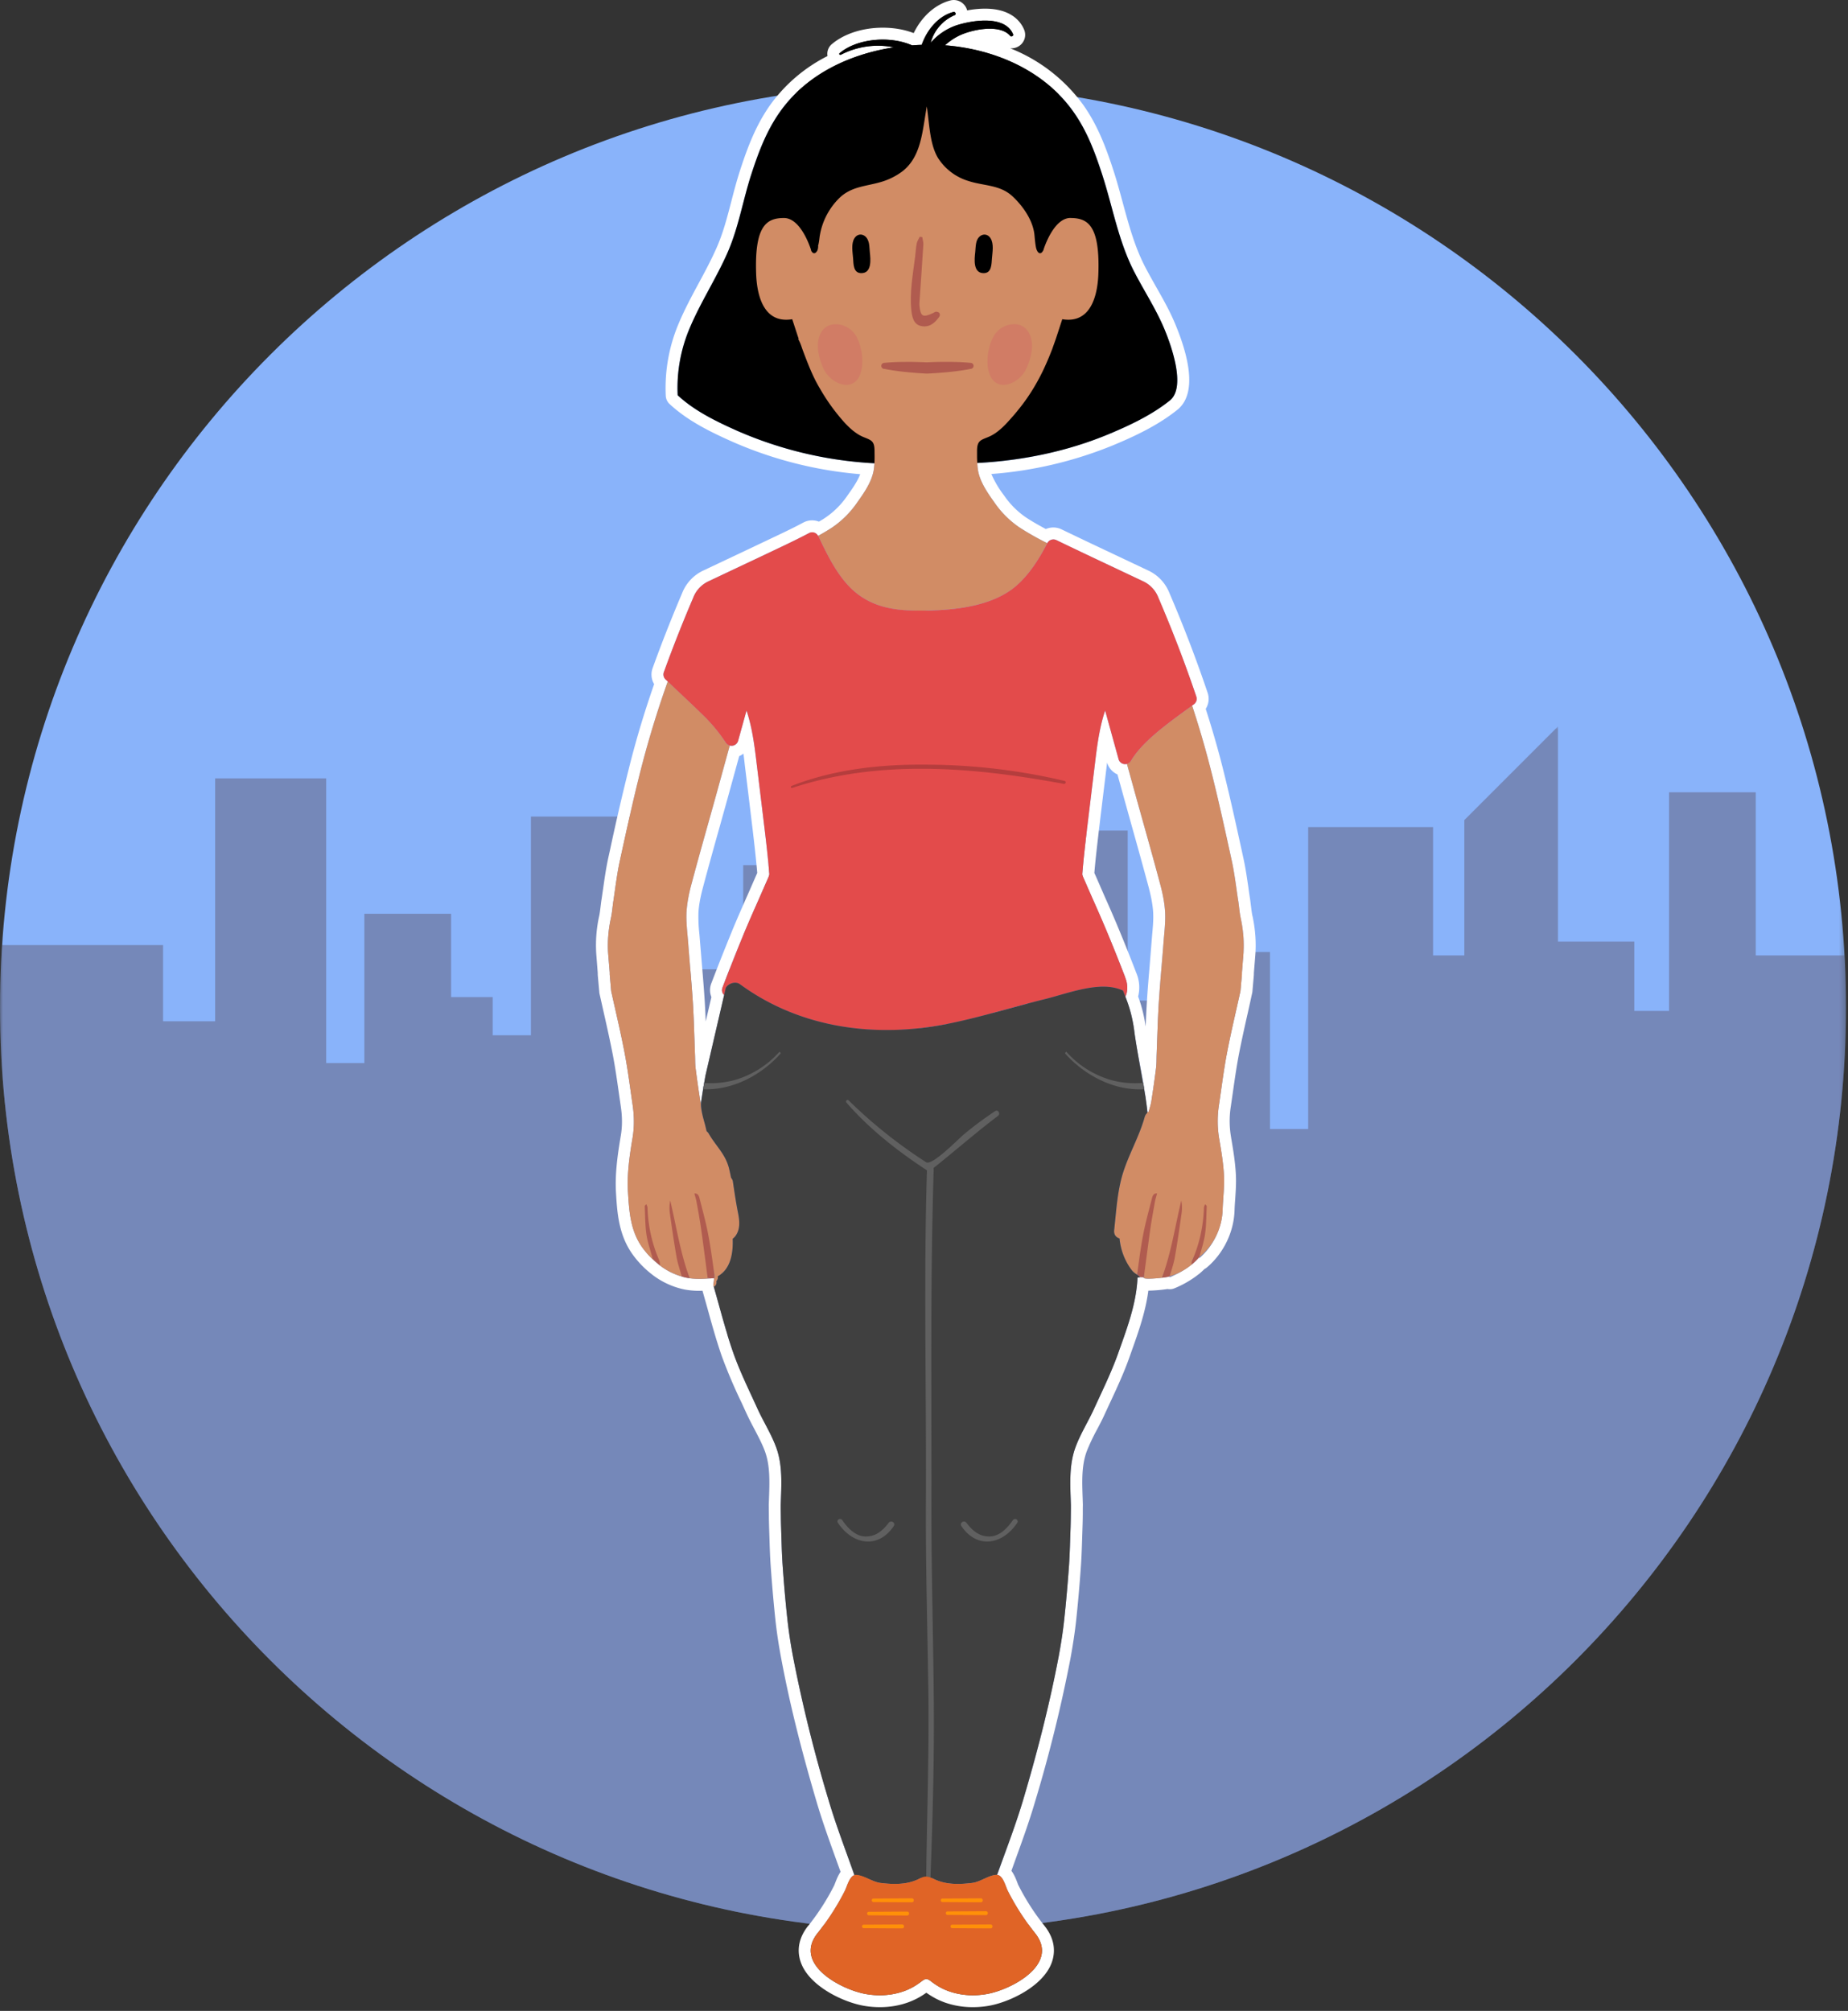 <svg width="307" height="334" viewBox="0 0 307 334" xmlns="http://www.w3.org/2000/svg" xmlns:xlink="http://www.w3.org/1999/xlink">
  <rect x="0" y="0" width="307" height="334" fill="#333333" stroke="none"/>
  <defs>
    <path id="a" d="M0 307V.33h306.67V307z"/>
    <path id="c" d="M0 .98V201h306.67V.98H0z"/>
  </defs>
  <g fill="none" fill-rule="evenodd">
    <g transform="translate(0 13.67)">
      <mask id="b" fill="#fff">
        <use xlink:href="#a"/>
      </mask>
      <path d="M306.67 153.67C306.67 68.98 238.02.33 153.33.33 68.65.33 0 68.98 0 153.67 0 238.35 68.65 307 153.33 307c84.69 0 153.34-68.65 153.34-153.33" fill="#89B3FA" mask="url(#b)"/>
    </g>
    <g opacity=".3" transform="translate(0 119.67)">
      <mask id="d" fill="#fff">
        <use xlink:href="#c"/>
      </mask>
      <path d="M153.33 201c84.69 0 153.34-68.65 153.34-153.33 0-2.9-.1-5.79-.25-8.65h-14.74v-27.1h-14.41v36.32h-5.77V36.72h-12.68V.98l-15.56 15.56v22.48h-5.19V17.7h-20.75v50.15h-6.34v-29.4h-9.22v15.57h-4.62v-7.5h-9.8V18.28h-16.71v30.55h-5.77v-9.8h-7.5v13.83h-4.6V37.88h-17.87V24.03h-11.43v17.3h-12.78V15.96H88.2v36.32h-6.35v-6.34h-6.91V32.1H60.53v24.8h-6.34V9.61H35.74v40.35h-8.65V37.3H.36C.13 40.72 0 44.18 0 47.67 0 132.35 68.65 201 153.33 201" fill="#472323" mask="url(#d)"/>
    </g>
    <g>
      <path d="M190.78 147.2c.32 1.22.7 2.8.79 4.34.06 1.16-.04 2.36-.16 3.63l-.1 1.23-.31 3.86c-.17 2.04-.35 4.08-.47 6.13a157.5 157.5 0 0 0-.2 4.1c-.3-1.94-.7-3.5-1.26-4.97a6.12 6.12 0 0 0-.3-3.92c-.87-2.25-1.81-4.64-2.8-7.01-.78-1.9-1.61-3.8-2.43-5.63l-1.5-3.44-.24-.53c.2-2.4.5-4.86.77-7.23l.04-.32.75-6.2.56-4.58c.26.9.9 1.6 1.72 1.97l1.1 3.98 1.32 4.74a845.4 845.4 0 0 1 2.72 9.86m-4.02-20.3a1.13 1.13 0 0 1-.94-.83l-2.23-8.07c-.98 2.94-1.36 6.05-1.72 9.06l-.48 3.93-.75 6.2-.04.32c-.29 2.5-.6 5.1-.8 7.64-.02.18.18.62.3.9l.12.26 1.5 3.44a243.96 243.96 0 0 1 5.2 12.55l.01.08c.4.93.49 2.25.02 3.15l-.03-.1.26.7c.7 1.77 1.06 3.6 1.3 5.48.4 2.87 1.02 5.7 1.5 8.56a68.2 68.2 0 0 1 .3 1.94l.11.76.25 1.74v.01c.05.03.11.04.17.06.16-.6.37-1.2.46-1.8.29-1.82.55-3.64.77-5.47.1-.73.08-1.49.1-2.24.12-2.89.19-5.78.37-8.67.2-3.32.53-6.64.78-9.96.13-1.7.35-3.41.26-5.12a23.65 23.65 0 0 0-.85-4.73c-1.31-4.88-2.7-9.75-4.05-14.62l-1.44-5.2a1.16 1.16 0 0 1-.45.03M117.24 169.66c-.04-1.09-.1-2.18-.16-3.27-.13-2.05-.3-4.1-.47-6.15l-.32-3.84-.1-1.23a25.45 25.45 0 0 1-.16-3.63c.09-1.53.47-3.12.8-4.33.87-3.27 1.78-6.53 2.7-9.8l1.34-4.8 1.93-7.02c.25-.1.49-.25.7-.42.1.71.18 1.43.26 2.14l.52 4.23.71 5.9.04.31c.28 2.38.56 4.83.77 7.24a48 48 0 0 1-.24.54l-1.45 3.32-.06.12c-.8 1.83-1.64 3.72-2.42 5.62a407.97 407.97 0 0 0-3.46 8.73 3.1 3.1 0 0 0 .01 2.29l-.94 4.05zm2.92-4.54a1.13 1.13 0 0 1-.14-1.08 245.8 245.8 0 0 1 5.86-14.28l1.5-3.44.12-.25c.13-.3.32-.73.3-.91-.2-2.55-.5-5.13-.8-7.64l-.04-.31-.75-6.21-.48-3.93c-.36-3.01-.73-6.12-1.72-9.06l-1.39 5.04a1.13 1.13 0 0 1-1.39.79l-2.27 8.24c-1.35 4.87-2.75 9.73-4.05 14.62a23.57 23.57 0 0 0-.86 4.73c-.1 1.7.14 3.42.27 5.12.25 3.32.57 6.64.78 9.96.18 2.89.24 5.78.35 8.67.04.75.02 1.5.1 2.24.24 1.83.5 3.65.78 5.46.03.17.08.34.12.5l.01-.26c.1-.74.21-1.48.33-2.21l.18-1.03.23-1.26 3.37-14.53-.28 1.18-.13-.15z" fill="#FFF"/>
      <path d="M206.55 158.61l-.24 2.92v.32l-.24 2.76c-.75 3.43-1.58 6.85-2.24 10.3-.54 2.84-.9 5.72-1.32 8.58a17.4 17.4 0 0 0 0 5.47c.35 2.08.71 4.17.82 6.26.1 1.9-.16 3.81-.22 5.72-.1 3.04-1.58 6.1-3.9 8.06l.03-.21-.02.02c-.2.23-.4.45-.62.65l-.05.05c-.2.2-.4.38-.62.55-1.07.87-2.26 1.51-3.61 2.1a.37.37 0 0 1 0-.17.9.9 0 0 1-.17.06h-.04l-.23.06h-.04c-1.16.2-3.84.42-3.8.15 0-.02-.02-.03-.03-.05-.06-.1-.36-.09-.63-.07l-.24.03-.17.03c-.18 4.32-1.75 8.44-3.18 12.48-1.12 3.18-2.62 6.22-4.03 9.3-.97 2.12-2.24 4.12-3.06 6.3-1.16 3.08-.9 6.4-.8 9.67v.65c-.01 1.02-.02 2.04-.05 3.06-.08 2.13-.12 4.28-.27 6.4-.21 3.01-.47 6.02-.8 9.01a80.51 80.51 0 0 1-.91 6.08 240.57 240.57 0 0 1-5.88 23.74c-1.26 4.23-2.85 8.36-4.32 12.52.96.07 1.4 1.95 1.74 2.62a40.56 40.56 0 0 0 4.53 7.04c-.48-.6-1.3-1.63.01.02 4.12 5.15-3.89 9.35-7.93 10.09-2.14.39-4.34.28-6.4-.45-1.12-.4-2.04-.94-2.97-1.66-.62-.48-.92-.47-1.53 0-.93.72-1.85 1.26-2.97 1.66-2.05.73-4.26.84-6.4.45-4.04-.74-12.04-4.94-7.93-10.09 1.32-1.65.5-.62.01-.02a40.45 40.45 0 0 0 4.53-7.04c.32-.64.74-2.33 1.58-2.58-1.47-4.18-3.07-8.31-4.32-12.56a240.3 240.3 0 0 1-5.88-23.74 80 80 0 0 1-.92-6.08c-.33-3-.59-6-.8-9-.15-2.13-.19-4.28-.26-6.41-.04-1.02-.04-2.04-.06-3.06v-.65c.1-3.26.37-6.59-.8-9.66-.82-2.19-2.09-4.19-3.06-6.32-1.4-3.07-2.9-6.1-4.03-9.3-.32-.9-.62-1.83-.9-2.76l-.14-.45c-.77-2.56-1.45-5.16-2.2-7.74l-.07-.28.08-.6c.03-.19.04-.37.03-.55l-.64.05c-1.3.09-2.6.14-3.87-.1a10.87 10.87 0 0 1-4.44-2.03l-.05-.05a14 14 0 0 1-2.82-2.84c-2.05-2.78-2.27-6.03-2.47-9.36-.18-3.03.27-6.02.77-9 .3-1.84.27-3.66 0-5.47-.42-2.86-.78-5.74-1.32-8.57-.66-3.46-1.48-6.88-2.24-10.31l-.24-2.76v-.32l-.24-2.92c-.17-2.04 0-4.07.43-6.1.21-.94.27-1.92.42-2.87.34-2.25.6-4.5 1.09-6.72 1.2-5.46 2.37-10.93 3.79-16.33a168.2 168.2 0 0 1 4.15-13.4l-.37-.35a1.13 1.13 0 0 1-.28-1.2 234 234 0 0 1 4.87-12.34 4.94 4.94 0 0 1 2.43-2.69c2.06-.98 4.12-1.96 6.2-2.93l6.6-3.13c1.3-.62 2.68-1.3 4.01-2a1.13 1.13 0 0 1 .89-.08c.27.1.49.29.63.54.8-.45 1.59-.91 2.35-1.41a15.89 15.89 0 0 0 4.16-4.17c1.14-1.6 2.4-3.41 2.73-5.38a13.94 13.94 0 0 0 .11-1.1 65.36 65.36 0 0 1-22.8-5.4c-3.45-1.54-7.1-3.3-9.88-5.9-.2-3.82.51-7.64 2-11.16 1.81-4.3 4.39-8.23 6.27-12.5 1.84-4.17 2.56-8.72 3.96-13.04 1.2-3.68 2.5-7.17 4.74-10.34 4.4-6.25 11.56-9.6 18.96-10.74l-.03-.01a13.4 13.4 0 0 0-8.8 1.24c-.16.08-.35-.13-.2-.26 2.82-2.4 8.24-2.98 12.04-1.3.53-.05 1.06-.07 1.6-.1.9-2.57 2.84-4.82 5.27-5.45.3-.08.52.39.22.52a6.96 6.96 0 0 0-4 4.59 9.97 9.97 0 0 1 4.28-2.9c2.61-.83 8.06-1.73 9.41 1.5.11.25-.3.48-.47.27-1.75-2.11-6.76-1.03-8.88.15-.75.41-1.4.89-1.97 1.4 8.25.63 16.52 4.2 21.37 11.09 2.24 3.17 3.55 6.66 4.74 10.34 1.78 5.47 2.7 11.08 5.36 16.24 1.6 3.12 3.54 6.05 4.91 9.3l.02.03c1.17 2.8 3.7 9.8.96 12-2.99 2.4-6.66 4.13-10.18 5.6a65.73 65.73 0 0 1-21.82 4.78c.02.39.05.77.12 1.15.31 1.97 1.58 3.78 2.72 5.38a15.88 15.88 0 0 0 4.17 4.17 46 46 0 0 0 4.63 2.62v-.01a1.13 1.13 0 0 1 1.51-.5l1.73.84c2.2 1.05 4.4 2.1 6.61 3.13l6.2 2.93a4.95 4.95 0 0 1 2.42 2.7c2.47 5.8 4.53 11.16 6.29 16.4.16.46 0 .97-.4 1.26l-.3.23c1.02 3.1 1.95 6.23 2.78 9.39 1.42 5.4 2.6 10.87 3.8 16.33.48 2.21.74 4.47 1.09 6.72.14.95.2 1.93.4 2.88.45 2.02.61 4.05.44 6.1m1.5-6.53c-.1-.49-.16-1.02-.23-1.59l-.15-1.17c-.1-.64-.2-1.28-.28-1.92-.24-1.6-.47-3.27-.84-4.92l-.3-1.38c-1.08-4.94-2.2-10.04-3.5-15.03a161.8 161.8 0 0 0-2.45-8.34c.5-.78.63-1.75.32-2.67a222.16 222.16 0 0 0-6.34-16.55 6.93 6.93 0 0 0-3.4-3.7l-6.2-2.93a1137.8 1137.8 0 0 1-8.32-3.96 3.13 3.13 0 0 0-2.62-.06c-1.3-.7-2.35-1.3-3.3-1.93a13.84 13.84 0 0 1-3.64-3.65 16.79 16.79 0 0 1-2.11-3.56 66.6 66.6 0 0 0 20.24-4.78c3.43-1.43 7.38-3.25 10.65-5.88 3.5-2.8 1.72-9.33-.39-14.36-.9-2.15-2.05-4.16-3.15-6.1-.62-1.1-1.25-2.22-1.83-3.33-1.7-3.3-2.65-6.8-3.66-10.5-.48-1.78-.98-3.62-1.57-5.44-1.36-4.2-2.73-7.65-5-10.88a27.42 27.42 0 0 0-12.16-9.44l.2.01c.76 0 1.5-.39 1.91-1.02.42-.62.49-1.4.2-2.09-.54-1.3-2.12-3.48-6.48-3.48-1.06 0-2.1.12-2.98.29a2.3 2.3 0 0 0-2.78-1.66c-2.53.66-4.78 2.69-6.1 5.43-1.55-.6-3.31-.9-5.14-.9-3.33 0-6.41 1-8.46 2.73a2.1 2.1 0 0 0-.72 1.98 26.29 26.29 0 0 0-9.54 8.15c-2.27 3.23-3.64 6.68-5 10.88-.55 1.7-1 3.41-1.43 5.08-.71 2.73-1.38 5.32-2.47 7.77-.86 1.95-1.86 3.82-2.93 5.8-1.16 2.15-2.36 4.38-3.35 6.73a27.5 27.5 0 0 0-2.15 12.03c.03.51.25 1 .63 1.35 3.07 2.86 6.99 4.73 10.42 6.26a66.44 66.44 0 0 0 21.25 5.4c-.46 1.21-1.32 2.43-2.1 3.52a13.86 13.86 0 0 1-4.75 4.36l-.15-.05a3.11 3.11 0 0 0-2.44.2c-1.3.7-2.66 1.36-3.94 1.97l-6.6 3.13-6.2 2.93a6.93 6.93 0 0 0-3.4 3.7 236.2 236.2 0 0 0-4.9 12.45c-.33.9-.22 1.87.25 2.66-1.5 4.3-2.74 8.39-3.8 12.45a373.4 373.4 0 0 0-3.51 15l-.31 1.41c-.36 1.65-.6 3.32-.83 4.93l-.28 1.91c-.07.4-.11.79-.16 1.18-.07.56-.13 1.1-.23 1.59a22.2 22.2 0 0 0-.47 6.67l.22 2.83v.22l.01.21.25 2.75c0 .09.02.17.03.25l.7 3.12c.53 2.34 1.07 4.76 1.53 7.14.38 2 .68 4.1.97 6.12l.34 2.37c.26 1.73.26 3.32 0 4.85-.53 3.17-.98 6.28-.8 9.45.2 3.34.43 7.12 2.87 10.42a16 16 0 0 0 3.21 3.25l.06.05a13.18 13.18 0 0 0 5.25 2.38 13.05 13.05 0 0 0 2.98.2l.83 2.94c.43 1.57.87 3.15 1.34 4.71l.14.47c.3.95.6 1.9.93 2.84a87 87 0 0 0 3.25 7.63l.84 1.83c.42.9.87 1.77 1.32 2.61.64 1.23 1.25 2.38 1.7 3.58.9 2.4.8 5.09.7 7.94l-.04 1.04.02 1.6c0 .71.02 1.44.04 2.16l.05 1.56c.05 1.6.1 3.27.22 4.92.24 3.33.5 6.3.8 9.08.22 1.96.53 4 .95 6.23 1.37 7.3 3.25 14.9 5.92 23.93.92 3.1 2.03 6.18 3.1 9.15l.83 2.3c-.41.6-.67 1.27-.88 1.81l-.17.43a38.47 38.47 0 0 1-4.3 6.7l-.06.06c-1.93 2.45-1.7 4.69-1.16 6.13 1.44 3.86 6.9 6.47 10.33 7.1.93.17 1.86.25 2.78.25 1.62 0 3.18-.26 4.64-.78 1.08-.39 2.07-.9 3.07-1.62 1 .71 1.98 1.23 3.06 1.62 1.47.52 3.03.78 4.64.78.92 0 1.86-.08 2.79-.25 3.42-.63 8.88-3.24 10.32-7.1.54-1.45.78-3.7-1.19-6.17a38.63 38.63 0 0 1-4.32-6.72c-.06-.1-.11-.26-.18-.43-.2-.54-.5-1.32-.99-1.98l.76-2.11c1.08-2.98 2.19-6.06 3.11-9.17a239.56 239.56 0 0 0 5.93-23.93c.41-2.23.72-4.27.94-6.23.3-2.8.57-5.77.8-9.08.12-1.66.17-3.33.22-4.94l.05-1.54c.03-.74.04-1.47.05-2.2v-.9l.01-.74-.03-.97c-.1-2.85-.21-5.53.7-7.93a32.6 32.6 0 0 1 1.7-3.58c.44-.84.9-1.7 1.3-2.61l.84-1.81c1.15-2.46 2.33-5 3.26-7.65l.33-.93c1.15-3.22 2.32-6.53 2.78-10.04a23.77 23.77 0 0 0 3.19-.27 1.98 1.98 0 0 0 1.14-.12 16.57 16.57 0 0 0 4.08-2.38h.01a12.74 12.74 0 0 0 .9-.82c.14-.07.28-.16.4-.26 2.77-2.34 4.5-5.9 4.6-9.52.02-.66.07-1.33.12-1.99.08-1.25.17-2.55.1-3.89-.1-2.06-.44-4.09-.77-6.05l-.07-.44a15.42 15.42 0 0 1 0-4.85l.34-2.35c.29-2.03.59-4.13.97-6.14.46-2.38 1-4.8 1.53-7.14a482.74 482.74 0 0 0 .74-3.37l.24-2.75.01-.21v-.22l.23-2.82c.18-2.18.03-4.37-.47-6.69" fill="#FFF"/>
      <path d="M205.7 149.64c-.34-2.25-.6-4.5-1.08-6.72-1.2-5.46-2.38-10.92-3.8-16.33-.83-3.16-1.76-6.29-2.78-9.4-.39.3-.77.58-1.18.87-3.2 2.34-7.18 5.25-8.97 8.3-.16.25-.4.44-.68.51l1.44 5.21c1.35 4.87 2.74 9.73 4.04 14.62.42 1.55.77 3.15.86 4.73.1 1.7-.13 3.42-.26 5.12-.25 3.32-.58 6.64-.78 9.96-.18 2.89-.25 5.78-.36 8.67-.03.75-.01 1.5-.1 2.24-.23 1.83-.5 3.65-.78 5.46-.1.62-.3 1.21-.46 1.81l-.18-.05-.06.22c-.19.17-.34.4-.42.7-.9 3.26-2.65 6.17-3.64 9.41-.9 3-1.08 6.27-1.42 9.36-.08.76.34 1.2.89 1.37.25 2.04.91 3.92 2.08 5.33.24.3.56.5.85.7.3-2.34 1.47-2.24 1.1.48 0 .3 2.14.15 3.42-.03l-.4.05c1.53-4.14 1.58-1.27 1.28-.24a10.65 10.65 0 0 0 3.62-1.92c.02-.24.03-.5.12-.7 1.22-2.78 1.51-1.8 1.17-.56a10.55 10.55 0 0 0 3.89-7.87c.06-1.9.32-3.81.22-5.72-.1-2.09-.47-4.18-.82-6.26a17.4 17.4 0 0 1 0-5.47c.42-2.86.78-5.74 1.32-8.57.66-3.46 1.49-6.88 2.24-10.31l.25-2.76v-.32l.23-2.92c.17-2.04 0-4.07-.43-6.1-.2-.94-.27-1.92-.41-2.87z" fill="#D18C65"/>
      <path d="M188.45 45.2c-2.67-5.17-3.58-10.78-5.36-16.24-1.2-3.69-2.5-7.18-4.74-10.35-4.85-6.9-13.12-10.46-21.37-11.08.57-.52 1.22-1 1.97-1.41 2.12-1.18 7.13-2.26 8.88-.15.18.2.58-.02.47-.28-1.35-3.22-6.8-2.32-9.4-1.48a9.97 9.97 0 0 0-4.29 2.89 6.96 6.96 0 0 1 4-4.59c.3-.13.09-.6-.22-.52-2.43.63-4.37 2.88-5.27 5.46-.54.02-1.07.04-1.6.08-3.8-1.67-9.22-1.09-12.04 1.3-.15.14.04.35.2.27a13.4 13.4 0 0 1 8.8-1.24c-7.37 1.14-14.53 4.5-18.93 10.75-2.23 3.17-3.54 6.66-4.74 10.35-1.4 4.31-2.12 8.86-3.96 13.03-1.88 4.27-4.46 8.2-6.27 12.5a25.37 25.37 0 0 0-2 11.16c2.79 2.6 6.43 4.36 9.88 5.9a65.34 65.34 0 0 0 22.8 5.4c.02-.36 17.06-.4 17.08-.05 7.47-.4 14.91-1.9 21.82-4.78 3.52-1.47 7.2-3.2 10.18-5.6 2.75-2.2.22-9.2-.96-12-1.39-3.28-3.32-6.21-4.93-9.33z" fill="#000"/>
      <path d="M177.84 36.2c-2.55 0-4.1 4.12-4.46 5.19v.02l-.08.23h-.02c-.1.19-.25.4-.46.42-.37.04-.57-.51-.57-.51-.2-.34-.31-1.54-.4-2.52-.24-2.45-1.94-4.85-3.7-6.47-2.04-1.87-4.7-1.68-7.17-2.47a9.12 9.12 0 0 1-5.12-3.8c-1.46-2.36-1.46-5.93-1.9-8.61-.24 1.38-.43 2.78-.69 4.16-.49 2.58-1.28 5.07-3.47 6.7a11.13 11.13 0 0 1-3.46 1.69c-2.57.75-4.99.73-7 2.76a11.38 11.38 0 0 0-3.17 6.27c-.03.17-.1 1.05-.28 1.62h.03s0 .25-.06.5l-.02.06a.7.7 0 0 1-.13.29c-.1.16-.23.3-.41.33-.38.04-.58-.51-.58-.51h.03c-.23-.72-1.8-5.34-4.51-5.34-2.88 0-4.88 1.25-4.63 9.16.08 2.58.73 8.52 6 7.65l1.06 3.24-.04.12c.36.59.56 1.35.78 1.92.81 2.14 1.6 4.23 2.78 6.2a32.76 32.76 0 0 0 4.2 5.79c.44.46.88.89 1.35 1.27l.15.11c.17.13.34.26.52.37l.25.16c.24.14.5.27.76.38 1.28.53 1.83.61 1.86 2.2l.01 1.06v.04c0 .72-.03 1.45-.14 2.17-.32 1.97-1.59 3.78-2.73 5.38a15.92 15.92 0 0 1-4.16 4.17c-.76.5-1.55.96-2.35 1.4 0 .03.03.04.04.06 1.43 2.98 3.05 6.37 5.46 8.7 3.36 3.22 7.44 3.67 11.35 3.67.41 0 .82 0 1.24-.02 4.6-.1 11.18-.68 15.14-4.38 1.76-1.65 3.25-3.75 4.84-6.81a46.41 46.41 0 0 1-4.63-2.62 15.89 15.89 0 0 1-4.17-4.17c-1.14-1.6-2.4-3.41-2.72-5.38a18.87 18.87 0 0 1-.15-2.21v-1.07c.04-1.58.6-1.66 1.87-2.19 1.78-.72 3.15-2.38 4.38-3.78l.72-.88a31.22 31.22 0 0 0 2.92-4.32l.12-.21.07-.13c.45-.81.86-1.64 1.24-2.48l.03-.07c.38-.83.73-1.68 1.06-2.53v-.02l.05-.1.64-1.8 1.06-3.24c5.27.87 5.92-5.07 6-7.65.25-7.91-1.75-9.16-4.63-9.16M121.75 196.22a1.1 1.1 0 0 0-.3-.59c-.1-.54-.22-1.08-.35-1.62-.61-2.36-2.18-3.67-3.34-5.69a1.5 1.5 0 0 0-.37-.43l-.15-.63c-.25-1.1-.84-2.69-.8-3.87-.03-.17-.08-.34-.1-.5a171.9 171.9 0 0 1-.78-5.47c-.1-.73-.07-1.49-.1-2.24-.12-2.89-.18-5.78-.36-8.67-.21-3.32-.53-6.64-.78-9.96-.13-1.7-.36-3.41-.27-5.12.1-1.58.44-3.18.86-4.73 1.3-4.89 2.7-9.75 4.05-14.62l2.27-8.24c-.27-.08-.5-.24-.66-.49a27.32 27.32 0 0 0-4.04-4.83c-1.03-1.01-2.09-2-3.14-3a270.9 270.9 0 0 1-2.46-2.33 168.2 168.2 0 0 0-4.15 13.4c-1.42 5.4-2.6 10.87-3.8 16.33-.48 2.21-.74 4.47-1.08 6.72-.15.95-.2 1.93-.42 2.88-.43 2.02-.6 4.05-.43 6.1l.24 2.91v.32l.24 2.76c.76 3.43 1.58 6.85 2.24 10.3.54 2.84.9 5.72 1.32 8.58.27 1.81.3 3.63 0 5.47-.5 2.98-.95 5.97-.77 9 .2 3.33.42 6.58 2.47 9.36a14.07 14.07 0 0 0 2.8 2.83l-1.16-1.1c-.36-1.33 1.2.88 1.23 1.16a11.2 11.2 0 0 0 3.6 1.8c-.3-1.03-.24-3.87 1.31.28l-.47-.06c1.28.25 2.58.2 3.87.1a.75.75 0 0 0-.4-.07c-.37-2.74.8-2.87 1.09-.63.05.4-.01.8-.08 1.2l-.08.61.08.28c.37-.15.5-.57.43-.94.2-.2.3-.5.23-.79 2.08-1.16 2.58-3.7 2.48-6.24a2 2 0 0 0 .46-.46c.83-1.13.7-2.53.41-3.85-.34-1.82-.59-3.52-.84-5.22z" fill="#D18C65"/>
      <path d="M153.27 54.2c1.05.12 1.84-.42 2.46-1.19.26-.32.63-.67.25-1.1-.55-.28-.64-.07-1 .1-1.68.77-2.05.58-2.24-1.26-.02-.24 0-.48.02-.73.21-3.12.44-6.24.63-9.37.03-.42-.11-.85-.18-1.27l-.42-.05c-.17.36-.42.72-.5 1.1-.14.71-.17 1.44-.26 2.16-.37 3-.95 6-.63 9 .18 1.65.68 2.47 1.87 2.6" fill="#B05B4F"/>
      <path d="M144.35 40.4c-.04-.18-.1-.37-.18-.55-.44-1-1.61-1.25-2.23-.27-.57.9-.3 2.3-.22 3.32.07.94.02 2.45 1.34 2.47 1.81.03 1.57-2.31 1.44-3.48-.06-.49-.05-1-.15-1.48M163.44 45.37c1.32-.02 1.27-1.53 1.35-2.47.08-1.01.34-2.41-.23-3.32-.62-.98-1.78-.72-2.23.27-.08.18-.14.37-.17.56-.1.48-.1 1-.15 1.48-.14 1.17-.38 3.51 1.43 3.48" fill="#000"/>
      <path d="M138.9 53.85c-.93-.02-1.81.33-2.38 1.19-1.21 1.84-.53 4.5.36 6.34.7 1.43 2.56 2.83 4.22 2.49 1.5-.31 2-1.87 2.13-3.2a9.02 9.02 0 0 0-.95-4.76 4 4 0 0 0-3.39-2.06M164.07 60.67c.13 1.33.64 2.89 2.13 3.2 1.67.34 3.53-1.06 4.22-2.49.9-1.83 1.58-4.5.36-6.34a2.65 2.65 0 0 0-2.37-1.2 4 4 0 0 0-3.38 2.07 9.02 9.02 0 0 0-.96 4.76" fill="#D17C65"/>
      <path d="M146.87 61.26h.02s.89.2 2.23.37c.67.09 1.45.17 2.29.25l1.29.1.66.04.34.02.16.01H154.1c1.8-.09 3.58-.24 4.92-.42 1.34-.17 2.23-.36 2.23-.36h.01a.5.5 0 0 0-.05-1s-.9-.1-2.24-.14a63.41 63.41 0 0 0-4.93.05h-.27l-.34-.02-.66-.02-1.3-.03c-.84 0-1.62 0-2.3.02-1.34.04-2.24.14-2.24.14a.5.5 0 0 0-.05 1M118.66 211.63c-.3-2.24-.6-4.49-1.03-6.7-.39-2.02-.94-4-1.44-5.98-.1-.38-.29-.77-.84-.72.14.53.29.96.36 1.4.27 1.46.54 2.93.75 4.4.39 2.74.74 5.49 1.1 8.24.18-.02.3.02.4.07l.65-.05c.02.18 0 .36-.03.54.07-.4.13-.8.08-1.2M111.34 199.4a6.41 6.41 0 0 0-.06 2.13c.35 2.46.7 4.91 1.13 7.35.2 1.07.56 2.1.86 3.14.28.08.55.16.83.21l.47.06c-1.55-4.15-2.2-8.57-3.23-12.89M107.57 200.6c0-.2-.12-.38-.18-.58-.22.15-.29.27-.28.39.07 1.54.06 3.11.28 4.63.2 1.37.68 2.68 1.04 4.01l1.16 1.1.02.02.05.04c-.04-.28-.03-.59-.13-.84a23.65 23.65 0 0 1-1.96-8.76M191.86 199.62c.08-.43.22-.86.36-1.4-.54-.04-.73.35-.83.73-.5 1.99-1.06 3.96-1.45 5.97-.43 2.22-.73 4.47-1.02 6.71v.1c.17.12.35.25.5.41h-.04c.27-.02.57-.02.63.07.37-2.72.72-5.45 1.1-8.18.22-1.47.49-2.94.75-4.4M189.13 212.17h.01zM195.16 208.88c.44-2.44.78-4.9 1.13-7.35.1-.69.09-1.4-.05-2.13-1.03 4.3-1.68 8.7-3.21 12.83a14.82 14.82 0 0 0 1.08-.17l.04-.01a.9.9 0 0 0 .16-.06c.3-1.03.66-2.05.85-3.1M200.47 200.4c0-.1-.07-.23-.29-.38-.06.2-.17.39-.18.59-.1 3.06-.73 5.98-1.95 8.76-.1.2-.1.46-.12.7a11.6 11.6 0 0 0 1.29-1.25c.35-1.26.77-2.5.96-3.78.23-1.52.21-3.09.29-4.63" fill="#B05B4F"/>
      <path d="M198.74 115.7a219.79 219.79 0 0 0-6.29-16.4 4.94 4.94 0 0 0-2.42-2.69l-6.2-2.93a1105.2 1105.2 0 0 1-8.34-3.97 1.14 1.14 0 0 0-1.5.5l-.01.01c-1.59 3.06-3.08 5.16-4.84 6.8-3.96 3.71-10.54 4.29-15.14 4.4h-1.24c-3.91 0-8-.44-11.35-3.67-2.4-2.32-4.03-5.7-5.46-8.7l-.04-.04a1.12 1.12 0 0 0-.99-.6c-.18 0-.36.05-.53.14-1.33.7-2.71 1.38-4.01 2-2.2 1.05-4.4 2.1-6.6 3.13l-6.2 2.93a4.94 4.94 0 0 0-2.43 2.7c-1.8 4.2-3.43 8.36-4.87 12.34-.15.42-.04.88.28 1.2l.37.34c.81.79 1.63 1.56 2.46 2.34 1.05.99 2.1 1.98 3.14 3a27.28 27.28 0 0 1 4.04 4.82 1.14 1.14 0 0 0 2.05-.3l1.4-5.04c.98 2.94 1.35 6.05 1.71 9.06l.48 3.93.75 6.2.04.32c.3 2.5.6 5.1.8 7.64.02.18-.17.62-.3.9l-.11.26-1.51 3.44c-.81 1.82-1.64 3.7-2.42 5.59-1.2 2.9-2.34 5.84-3.44 8.69-.14.36-.09.76.14 1.08.04.05.1.1.13.15l.28-1.18c.19-.35.54-.61.94-.75a1.53 1.53 0 0 1 1.4.13c10.14 7.42 22.85 9.03 34.99 6.5 5.35-1.12 10.55-2.75 15.84-4.06 3.36-.84 8-2.64 11.52-1.82.47.1.9.26 1.3.44l.36.92.03.1c.47-.91.39-2.23-.02-3.16l-.01-.08c-.82-2.1-1.78-4.55-2.78-6.96-.77-1.88-1.6-3.77-2.41-5.6-.51-1.14-1.02-2.28-1.51-3.43l-.11-.25c-.13-.3-.33-.73-.31-.9.2-2.56.51-5.14.8-7.65l.04-.31.75-6.21.48-3.93c.36-3.01.74-6.12 1.72-9.06l2.23 8.07a1.13 1.13 0 0 0 2.07.28c1.79-3.05 5.77-5.96 8.97-8.3l1.18-.86.3-.22c.4-.3.56-.81.4-1.28" fill="#E34B4B"/>
      <path d="M131.6 130.87c14.68-4.82 30.2-3.43 45.14-.67.3.05.44-.4.13-.49a101.13 101.13 0 0 0-22.37-2.7c-7.75-.12-15.73.68-23 3.53-.2.08-.12.4.1.33" fill="#B53D3D"/>
      <path d="M190.28 182.12c-.06-.43-1.42-7.74-1.8-10.5a23.56 23.56 0 0 0-1.3-5.49l-.62-1.6c-.4-.18-.83-.33-1.3-.44-3.51-.82-8.16.98-11.52 1.82-5.3 1.31-10.5 2.94-15.84 4.05-12.14 2.54-24.85.93-34.98-6.49-.4-.3-.94-.3-1.41-.14-.4.15-.75.41-.94.76l-3.37 14.53c-.08.42-.64 3.76-.74 4.5-.06 1.45.53 3.05.78 4.14l.15.63c.14.11.27.25.37.43 1.16 2.02 2.73 3.33 3.34 5.7.13.53.25 1.07.35 1.61.15.17.26.36.3.6.25 1.7.5 3.4.83 5.08.3 1.45.43 2.85-.4 3.98-.13.18-.29.33-.46.46.1 2.54-.4 5.08-2.48 6.24a.87.87 0 0 1-.23.8c.08.36-.06.78-.43.93.74 2.58 1.42 5.18 2.2 7.74l.12.45c.29.93.59 1.85.91 2.77 1.12 3.18 2.63 6.22 4.03 9.3.97 2.12 2.24 4.12 3.06 6.3 1.17 3.08.9 6.4.8 9.68v.64c.02 1.02.02 2.04.06 3.06.07 2.13.11 4.28.26 6.4.21 3.01.47 6.02.8 9.01a80 80 0 0 0 .92 6.08 240.23 240.23 0 0 0 5.88 23.74c1.25 4.25 2.85 8.38 4.32 12.56 1.5-.05 2.94 1.12 4.3 1.29 2.21.28 4.52.33 6.55-.73.4-.21 2.05-.07 2.2 0 2.02 1.06 4.33 1 6.54.73 1.36-.17 2.8-1.34 4.1-1.34 1.5-4.15 3.1-8.28 4.36-12.51 2.3-7.81 4.36-15.7 5.88-23.74.37-2.01.7-4.04.92-6.08.32-2.99.58-6 .8-9 .14-2.13.18-4.28.26-6.41.03-1.02.04-2.04.05-3.06v-.64c-.1-3.27-.36-6.6.8-9.67.82-2.19 2.09-4.19 3.06-6.32 1.4-3.07 2.9-6.1 4.03-9.3 1.43-4.03 3-8.15 3.18-12.47l.41-.06c-.11-.16-.29-.29-.47-.41-.3-.2-.6-.4-.85-.7a10.33 10.33 0 0 1-2.08-5.33c-.55-.16-.97-.61-.89-1.37.34-3.1.51-6.36 1.42-9.36.99-3.24 2.73-6.15 3.64-9.41.08-.3.23-.53.42-.7.02-.6-.08-1.26-.18-1.98l-.1-.76z" fill="#404040"/>
      <path d="M154.58 311.84c.36-9.79.65-20.22.54-30.07-.1-10.54-.4-21.08-.39-31.62.04-18.66-.2-37.3.38-55.94a.55.55 0 0 0-.04-.2c3.6-2.86 7.04-5.89 10.71-8.66.47-.34.05-1.12-.46-.8a58.55 58.55 0 0 0-5.18 3.85c-.86.7-5.28 5.28-6.29 4.64a80.77 80.77 0 0 1-12.87-10.27c-.24-.23-.58.12-.36.37 3.82 4.4 8.51 8.06 13.37 11.25-.56 18.25-.08 36.52-.17 54.77-.06 10.54.25 21.08.4 31.62.14 10.32-.23 20.6-.35 30.91.23 0 .46.06.7.15M189.93 179.86c-1.7.14-3.41.04-5.24-.44a15.76 15.76 0 0 1-7.57-4.76l-.2.29c3.3 3.72 8.28 6.28 13.18 5.95a73.7 73.7 0 0 0-.12-.72l-.05-.32M129.71 174.95l-.2-.29a15.76 15.76 0 0 1-7.57 4.76c-1.73.45-3.35.56-4.96.46l-.19 1.03c4.82.23 9.69-2.3 12.92-5.96" fill="#606060"/>
      <path d="M139.56 252.29a.44.44 0 0 0-.4.23.4.4 0 0 0 .04.42c1.33 1.97 3.16 3.1 5 3.1h.01c1.15 0 2.83-.45 4.27-2.57.1-.15.11-.33.03-.48a.53.53 0 0 0-.87-.07c-1.2 1.58-2.35 2.28-3.78 2.28h-.14c-1.31-.04-2.6-.96-3.81-2.73a.42.42 0 0 0-.35-.18M163.98 256.04c1.85 0 3.68-1.13 5.01-3.1a.4.4 0 0 0 .03-.42.44.44 0 0 0-.4-.23.42.42 0 0 0-.34.18c-1.22 1.77-2.5 2.69-3.81 2.73h-.15c-1.42 0-2.58-.7-3.77-2.27a.52.52 0 0 0-.87.06.47.47 0 0 0 .03.49c1.44 2.11 3.12 2.56 4.27 2.56" fill="#606060"/>
      <path d="M161.53 312.74c-2.21.28-4.52.33-6.55-.73l-.4-.17c-.25-.1-.48-.15-.7-.15-.35 0-.68.1-1.1.32-2.02 1.06-4.33 1-6.54.73-1.36-.17-2.8-1.34-4.1-1.34-.07 0-.13.03-.2.05-.84.25-1.26 1.94-1.58 2.58a40.46 40.46 0 0 1-4.53 7.04c.49-.6 1.3-1.63-.01.02-4.11 5.15 3.9 9.35 7.93 10.09 2.14.39 4.35.28 6.4-.45 1.12-.4 2.04-.94 2.97-1.66.6-.47.91-.48 1.53 0 .93.72 1.85 1.26 2.97 1.66 2.06.73 4.26.84 6.4.45 4.04-.74 12.05-4.94 7.93-10.09-1.32-1.65-.5-.62-.01-.02a40.46 40.46 0 0 1-4.53-7.04c-.34-.67-.78-2.55-1.74-2.61l-.04-.02c-1.3 0-2.74 1.17-4.1 1.34" fill="#E06426"/>
      <path d="M145.1 315.92l6.39.04c.42 0 .42-.66 0-.66l-6.39.04c-.37 0-.37.58 0 .58M150.7 317.5l-6.38.04c-.37 0-.37.58 0 .58l6.39.04c.42 0 .42-.66 0-.66M149.87 319.64l-6.39.04c-.37 0-.37.57 0 .58l6.39.04c.42 0 .42-.66 0-.66M164.56 319.64l-6.38.04c-.37 0-.37.57 0 .58l6.38.04c.43 0 .43-.66 0-.66M157.4 318.06l6.39.03c.42 0 .42-.65 0-.65l-6.39.04c-.37 0-.37.57 0 .58M162.95 315.3l-6.39.04c-.37 0-.37.58 0 .58l6.39.04c.42 0 .42-.66 0-.66" fill="#FF9008"/>
    </g>
  </g>
</svg>
